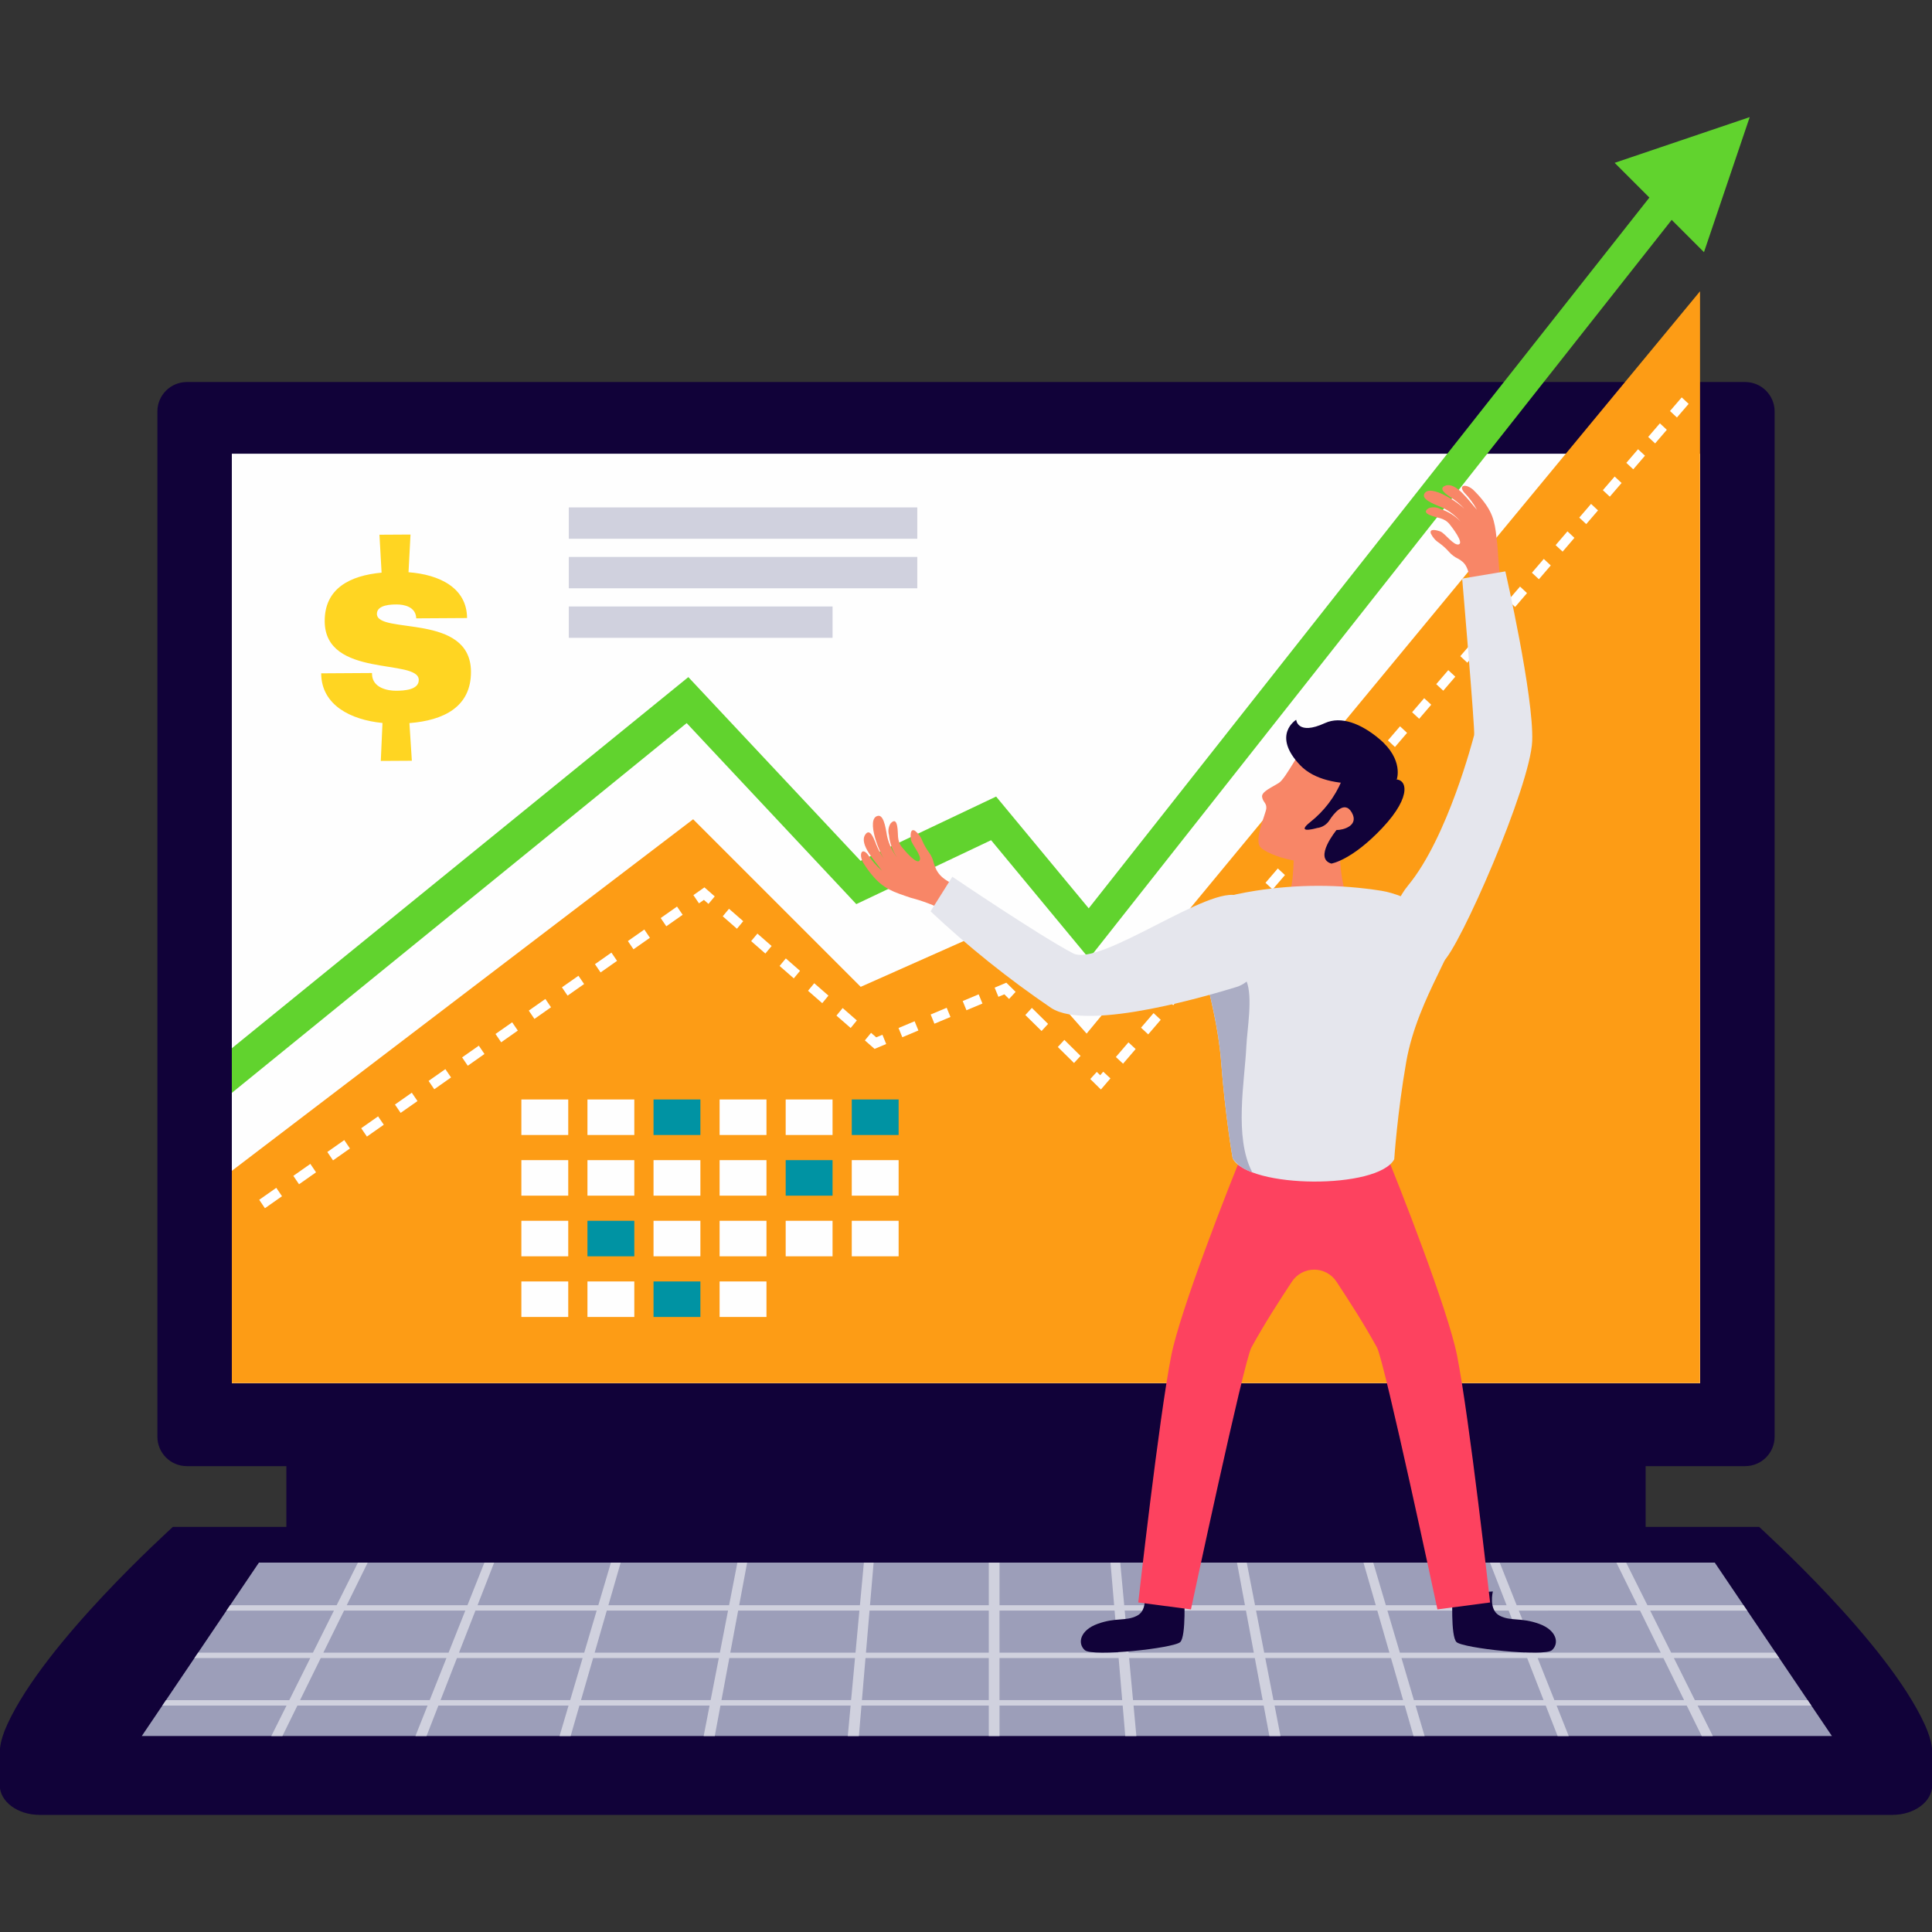 <?xml version="1.0" encoding="UTF-8" standalone="no"?>
<!DOCTYPE svg PUBLIC "-//W3C//DTD SVG 1.1//EN" "http://www.w3.org/Graphics/SVG/1.1/DTD/svg11.dtd">
<svg width="100%" height="100%" viewBox="0 0 400 400" version="1.1" xmlns="http://www.w3.org/2000/svg" xmlns:xlink="http://www.w3.org/1999/xlink" xml:space="preserve" xmlns:serif="http://www.serif.com/" style="fill-rule:evenodd;clip-rule:evenodd;stroke-linejoin:round;stroke-miterlimit:2;">
    <rect x="0" y="0" width="400" height="400" fill="#333333" stroke="none"/>
    <rect id="Mesa-de-trabajo1" serif:id="Mesa de trabajo1" x="0" y="0" width="400" height="400" style="fill:none;"/>
    <g id="Mesa-de-trabajo11" serif:id="Mesa de trabajo1">
        <g id="vector3" transform="matrix(1.525,0,0,1.525,200,200)">
            <g transform="matrix(1,0,0,1,-131.181,-115.248)">
                <clipPath id="_clip1">
                    <rect x="0" y="0" width="262.363" height="230.496"/>
                </clipPath>
                <g clip-path="url(#_clip1)">
                    <g id="vector31" serif:id="vector3" transform="matrix(1,0,0,1,-418.051,-136.843)">
                        <g id="Grupo_1795" transform="matrix(1,0,0,1,418.051,136.843)">
                            <g id="Grupo_1780" transform="matrix(1,0,0,1,0,35.967)">
                                <g id="Rectángulo_401" transform="matrix(1,0,0,1,38.911,128.647)">
                                    <rect x="0" y="0" width="184.541" height="27.097" style="fill:rgb(17,2,57);"/>
                                </g>
                                <g id="Rectángulo_402" transform="matrix(1,0,0,1,21.401,0)">
                                    <path d="M219.561,3.995C219.561,1.79 217.771,0 215.566,0L3.995,0C1.79,0 0,1.79 0,3.995L0,143.186C0,145.391 1.79,147.181 3.995,147.181L215.566,147.181C217.771,147.181 219.561,145.391 219.561,143.186L219.561,3.995Z" style="fill:rgb(17,2,57);"/>
                                </g>
                                <g id="Rectángulo_403" transform="matrix(1,0,0,1,31.51,9.751)">
                                    <rect x="0" y="0" width="199.343" height="126.155" style="fill:rgb(254,254,254);"/>
                                </g>
                                <g id="Grupo_1779" transform="matrix(1,0,0,1,0,155.434)">
                                    <g id="Grupo_1778">
                                        <g id="Trazado_3538" transform="matrix(1,0,0,1,-418.051,-184.32)">
                                            <path d="M418.051,215.361L418.051,219.387C418.051,221.611 420.473,223.415 423.465,223.415L675,223.415C677.989,223.415 680.411,221.615 680.411,219.387L680.411,215.361L418.051,215.361Z" style="fill:rgb(17,2,57);fill-rule:nonzero;"/>
                                        </g>
                                        <g id="Trazado_3539" transform="matrix(1,0,0,1,-418.051,-204.404)">
                                            <path d="M656.917,204.4L441.548,204.4C441.182,204.788 424.255,219.942 419.082,231.2C416.872,236.013 418.317,238.546 422.434,238.546L676.034,238.546C680.148,238.546 681.592,236.013 679.383,231.2C674.213,219.944 657.283,204.791 656.917,204.4Z" style="fill:rgb(17,2,57);fill-rule:nonzero;"/>
                                        </g>
                                        <g id="Trazado_3540" transform="matrix(1,0,0,1,-405.573,-201.268)">
                                            <path d="M654.311,229.654L424.858,229.654L440.758,206.114L638.41,206.114L654.311,229.654Z" style="fill:rgb(156,158,185);fill-rule:nonzero;"/>
                                        </g>
                                        <g transform="matrix(1,0,0,1,-403.768,-201.268)">
                                            <g id="Grupo_1777">
                                                <g id="Grupo_1776">
                                                    <g id="Grupo_1775">
                                                        <g id="Grupo_1774">
                                                            <path id="Trazado_3541" d="M649.713,225.524L649.213,224.787L633.905,224.787L631.055,219.076L645.355,219.076L644.855,218.339L630.687,218.339L627.834,212.628L641,212.628L640.5,211.894L627.46,211.894L624.573,206.115L623.25,206.115L626.092,211.894L609.708,211.894L607.408,206.115L606.085,206.115L608.34,211.894L591.948,211.894L590.237,206.115L588.914,206.115L590.58,211.894L574.188,211.894L573.063,206.115L571.74,206.115L572.819,211.894L556.428,211.894L555.89,206.115L554.567,206.115L555.06,211.894L539.5,211.894L539.5,206.115L538.044,206.115L538.044,211.894L521.916,211.894L522.409,206.115L521.086,206.115L520.548,211.894L504.156,211.894L505.235,206.115L503.912,206.115L502.787,211.894L486.4,211.894L488.066,206.115L486.743,206.115L485.032,211.894L468.636,211.894L470.888,206.115L469.565,206.115L467.265,211.894L450.876,211.894L453.718,206.115L452.395,206.115L449.508,211.894L435.05,211.894L434.55,212.628L449.137,212.628L446.287,218.339L430.7,218.339L430.2,219.076L445.923,219.076L443.073,224.787L426.342,224.787L425.842,225.524L442.7,225.524L440.638,229.655L442.145,229.655L444.176,225.524L461.846,225.524L460.203,229.655L461.71,229.655L463.319,225.524L480.989,225.524L479.768,229.655L481.275,229.655L482.465,225.524L500.135,225.524L499.335,229.655L500.842,229.655L501.613,225.524L519.282,225.524L518.9,229.655L520.407,229.655L520.758,225.524L538.042,225.524L538.042,229.655L539.5,229.655L539.5,225.524L556.221,225.524L556.572,229.655L558.079,229.655L557.696,225.524L575.366,225.524L576.137,229.655L577.644,229.655L576.844,225.524L594.514,225.524L595.704,229.655L597.211,229.655L595.987,225.524L613.657,225.524L615.269,229.655L616.776,229.655L615.133,225.524L632.8,225.524L634.831,229.655L636.338,229.655L634.276,225.524L649.713,225.524ZM468.349,212.624L484.809,212.624L483.118,218.335L466.118,218.335L468.349,212.624ZM450.512,212.624L466.975,212.624L464.703,218.335L447.703,218.335L450.512,212.624ZM462.139,224.783L444.539,224.783L447.347,219.072L464.413,219.072L462.139,224.783ZM481.211,224.783L463.611,224.783L465.838,219.072L482.9,219.072L481.211,224.783ZM500.28,224.783L482.68,224.783L484.326,219.072L501.392,219.072L500.28,224.783ZM501.535,218.335L484.535,218.335L486.181,212.624L502.644,212.624L501.535,218.335ZM519.349,224.783L501.749,224.783L502.817,219.072L519.88,219.072L519.349,224.783ZM519.949,218.335L502.949,218.335L504.017,212.624L520.477,212.624L519.949,218.335ZM538.041,224.783L520.82,224.783L521.304,219.072L538.041,219.072L538.041,224.783ZM538.041,218.335L521.367,218.335L521.854,212.624L538.042,212.624L538.041,218.335ZM539.497,212.624L555.121,212.624L555.608,218.335L539.5,218.335L539.497,212.624ZM539.497,224.783L539.497,219.072L555.671,219.072L556.155,224.783L539.497,224.783ZM626.459,212.624L629.266,218.335L612.266,218.335L610,212.628L626.459,212.624ZM608.625,212.624L610.852,218.335L593.852,218.335L592.161,212.624L608.625,212.624ZM556.495,212.624L572.955,212.624L574.023,218.335L557.023,218.335L556.495,212.624ZM557.625,224.783L557.092,219.072L574.16,219.072L575.225,224.783L557.625,224.783ZM574.325,212.624L590.788,212.624L592.434,218.335L575.434,218.335L574.325,212.624ZM576.69,224.783L575.58,219.072L592.646,219.072L594.292,224.783L576.69,224.783ZM595.759,224.783L594.071,219.072L611.134,219.072L613.361,224.783L595.759,224.783ZM614.831,224.783L612.559,219.072L629.63,219.072L632.438,224.783L614.831,224.783Z" style="fill:rgb(208,209,222);fill-rule:nonzero;"/>
                                                        </g>
                                                    </g>
                                                </g>
                                            </g>
                                        </g>
                                    </g>
                                    <g id="Trazado_3542" transform="matrix(1,0,0,1,-340.384,-182.313)">
                                        <path d="M482.709,216.456L460.422,216.456C460.411,217.02 460.609,217.569 460.977,217.997C461.208,218.206 461.51,218.318 461.821,218.311L481.31,218.311C481.621,218.319 481.923,218.206 482.154,217.997C482.522,217.569 482.72,217.02 482.709,216.456Z" style="fill:rgb(17,2,57);fill-rule:nonzero;"/>
                                    </g>
                                </g>
                            </g>
                            <g id="Rectángulo_404" transform="matrix(1,0,0,1,31.51,45.728)">
                                <rect x="0" y="0" width="199.328" height="126.144" style="fill:rgb(254,254,254);"/>
                            </g>
                            <g id="Trazado_3543" transform="matrix(1,0,0,1,-397.664,-121.545)">
                                <path d="M532.538,231.622L514.551,239.622L491.8,216.872L429.173,264.6L429.173,293.422L628.5,293.422L628.5,145.189L545.22,245.971L532.538,231.622Z" style="fill:rgb(253,156,21);fill-rule:nonzero;"/>
                            </g>
                            <g id="Grupo_1781" transform="matrix(1,0,0,1,70.817,133.369)">
                                <rect id="Rectángulo_405" x="0" y="0" width="6.362" height="4.823" style="fill:rgb(254,254,254);"/>
                                <g id="Rectángulo_406" transform="matrix(1,0,0,1,8.971,0)">
                                    <rect x="0" y="0" width="6.362" height="4.823" style="fill:rgb(254,254,254);"/>
                                </g>
                                <g id="Rectángulo_407" transform="matrix(1,0,0,1,17.942,0)">
                                    <rect x="0" y="0" width="6.362" height="4.823" style="fill:rgb(0,147,163);"/>
                                </g>
                                <g id="Rectángulo_408" transform="matrix(1,0,0,1,26.913,0)">
                                    <rect x="0" y="0" width="6.362" height="4.823" style="fill:rgb(254,254,254);"/>
                                </g>
                                <g id="Rectángulo_409" transform="matrix(1,0,0,1,35.884,0)">
                                    <rect x="0" y="0" width="6.362" height="4.823" style="fill:rgb(254,254,254);"/>
                                </g>
                                <g id="Rectángulo_410" transform="matrix(1,0,0,1,44.855,0)">
                                    <rect x="0" y="0" width="6.362" height="4.823" style="fill:rgb(0,147,163);"/>
                                </g>
                                <g id="Rectángulo_411" transform="matrix(1,0,0,1,0,8.235)">
                                    <rect x="0" y="0" width="6.362" height="4.823" style="fill:rgb(254,254,254);"/>
                                </g>
                                <g id="Rectángulo_412" transform="matrix(1,0,0,1,8.971,8.235)">
                                    <rect x="0" y="0" width="6.362" height="4.823" style="fill:rgb(254,254,254);"/>
                                </g>
                                <g id="Rectángulo_413" transform="matrix(1,0,0,1,17.942,8.235)">
                                    <rect x="0" y="0" width="6.362" height="4.823" style="fill:rgb(254,254,254);"/>
                                </g>
                                <g id="Rectángulo_414" transform="matrix(1,0,0,1,26.913,8.235)">
                                    <rect x="0" y="0" width="6.362" height="4.823" style="fill:rgb(254,254,254);"/>
                                </g>
                                <g id="Rectángulo_415" transform="matrix(1,0,0,1,35.884,8.235)">
                                    <rect x="0" y="0" width="6.362" height="4.823" style="fill:rgb(0,147,163);"/>
                                </g>
                                <g id="Rectángulo_416" transform="matrix(1,0,0,1,44.855,8.235)">
                                    <rect x="0" y="0" width="6.362" height="4.823" style="fill:rgb(254,254,254);"/>
                                </g>
                                <g id="Rectángulo_417" transform="matrix(1,0,0,1,0,16.47)">
                                    <rect x="0" y="0" width="6.362" height="4.823" style="fill:rgb(254,254,254);"/>
                                </g>
                                <g id="Rectángulo_418" transform="matrix(1,0,0,1,8.971,16.47)">
                                    <rect x="0" y="0" width="6.362" height="4.823" style="fill:rgb(0,147,163);"/>
                                </g>
                                <g id="Rectángulo_419" transform="matrix(1,0,0,1,17.942,16.47)">
                                    <rect x="0" y="0" width="6.362" height="4.823" style="fill:rgb(254,254,254);"/>
                                </g>
                                <g id="Rectángulo_420" transform="matrix(1,0,0,1,26.913,16.47)">
                                    <rect x="0" y="0" width="6.362" height="4.823" style="fill:rgb(254,254,254);"/>
                                </g>
                                <g id="Rectángulo_421" transform="matrix(1,0,0,1,35.884,16.47)">
                                    <rect x="0" y="0" width="6.362" height="4.823" style="fill:rgb(254,254,254);"/>
                                </g>
                                <g id="Rectángulo_422" transform="matrix(1,0,0,1,44.855,16.47)">
                                    <rect x="0" y="0" width="6.362" height="4.823" style="fill:rgb(254,254,254);"/>
                                </g>
                                <g id="Rectángulo_423" transform="matrix(1,0,0,1,0,24.705)">
                                    <rect x="0" y="0" width="6.362" height="4.823" style="fill:rgb(254,254,254);"/>
                                </g>
                                <g id="Rectángulo_424" transform="matrix(1,0,0,1,8.971,24.705)">
                                    <rect x="0" y="0" width="6.362" height="4.823" style="fill:rgb(254,254,254);"/>
                                </g>
                                <g id="Rectángulo_425" transform="matrix(1,0,0,1,17.942,24.705)">
                                    <rect x="0" y="0" width="6.362" height="4.823" style="fill:rgb(0,147,163);"/>
                                </g>
                                <g id="Rectángulo_426" transform="matrix(1,0,0,1,26.913,24.705)">
                                    <rect x="0" y="0" width="6.362" height="4.823" style="fill:rgb(254,254,254);"/>
                                </g>
                            </g>
                            <g id="Grupo_1791" transform="matrix(1,0,0,1,35.226,38.056)">
                                <g transform="matrix(1,0,0,1,-365.884,-98.864)">
                                    <g id="Grupo_1782">
                                        <path id="Trazado_3544" d="M467.686,180.532L467.048,179.9L466.239,180.239L465.727,178.991L467.314,178.323L468.576,179.568L467.686,180.532Z" style="fill:white;fill-rule:nonzero;"/>
                                    </g>
                                </g>
                                <g transform="matrix(1,0,0,1,-374.327,-97.844)">
                                    <g id="Grupo_1783">
                                        <path id="Trazado_3545" d="M461.635,184.708L461.122,183.453L463.306,182.538L463.819,183.79L461.635,184.708ZM465.995,182.872L465.485,181.62L467.661,180.708L468.174,181.957L465.995,182.872ZM470.344,181.042L469.834,179.793L472.004,178.881L472.514,180.133L470.344,181.042Z" style="fill:white;fill-rule:nonzero;"/>
                                    </g>
                                </g>
                                <g transform="matrix(1,0,0,1,-377.284,-94.46)">
                                    <g id="Grupo_1784">
                                        <path id="Trazado_3546" d="M460.827,182.907L459.509,181.753L460.35,180.726L461.05,181.339L461.893,180.986L462.404,182.242L460.827,182.907Z" style="fill:white;fill-rule:nonzero;"/>
                                    </g>
                                </g>
                                <g transform="matrix(1,0,0,1,-389.772,-105.356)">
                                    <g id="Grupo_1785">
                                        <path id="Trazado_3547" d="M470.068,190.964L468.139,189.281L468.983,188.255L470.909,189.938L470.068,190.964ZM466.209,187.596L464.28,185.91L465.124,184.887L467.053,186.57L466.209,187.596ZM462.348,184.228L460.419,182.542L461.266,181.519L463.192,183.205L462.348,184.228ZM458.487,180.857L456.558,179.171L457.408,178.151L459.337,179.834L458.487,180.857ZM454.628,177.489L452.7,175.8L453.55,174.78L455.482,176.463L454.628,177.489Z" style="fill:white;fill-rule:nonzero;"/>
                                    </g>
                                </g>
                                <g transform="matrix(1,0,0,1,-392.347,-107.24)">
                                    <g id="Grupo_1786">
                                        <path id="Trazado_3548" d="M453.341,176L452.719,175.457L452.049,175.925L451.291,174.808L452.791,173.757L454.191,174.982L453.341,176Z" style="fill:white;fill-rule:nonzero;"/>
                                    </g>
                                </g>
                                <g transform="matrix(1,0,0,1,-430.485,-105.552)">
                                    <g id="Grupo_1787">
                                        <path id="Trazado_3549" d="M431.261,215.629L430.485,214.485L432.802,212.859L433.578,214.001L431.261,215.629ZM435.89,212.377L435.117,211.235L437.426,209.612L438.2,210.754L435.89,212.377ZM440.505,209.133L439.731,207.994L442.031,206.379L442.804,207.518L440.505,209.133ZM445.105,205.903L444.332,204.767L446.624,203.158L447.397,204.294L445.105,205.903ZM449.683,202.685L448.912,201.552L451.198,199.946L451.971,201.082L449.683,202.685ZM454.25,199.478L453.479,198.345L455.757,196.745L456.528,197.875L454.25,199.478ZM458.8,196.285L458.029,195.152L460.298,193.56L461.066,194.69L458.8,196.285ZM463.333,193.101L462.565,191.971L464.826,190.387L465.594,191.512L463.333,193.101ZM467.849,189.928L467.081,188.8L469.333,187.219L470.101,188.347L467.849,189.928ZM472.349,186.766L471.581,185.641L473.825,184.069L474.593,185.191L472.349,186.766ZM476.831,183.616L476.066,182.494L478.301,180.925L479.066,182.047L476.831,183.616ZM481.296,180.477L480.537,179.358L482.767,177.794L483.529,178.913L481.296,180.477ZM485.752,177.352L484.99,176.233L487.208,174.675L487.973,175.791L485.752,177.352Z" style="fill:white;fill-rule:nonzero;"/>
                                    </g>
                                </g>
                                <g transform="matrix(1,0,0,1,-355.236,-150.276)">
                                    <g id="Grupo_1788">
                                        <path id="Trazado_3550" d="M472.514,240.731L471.537,239.822L473.245,237.833L474.222,238.742L472.514,240.731ZM475.928,236.753L474.953,235.844L476.653,233.864L477.628,234.771L475.928,236.753ZM479.328,232.79L478.353,231.883L480.053,229.906L481.028,230.813L479.328,232.79ZM482.719,228.841L481.747,227.934L483.438,225.965L484.41,226.872L482.719,228.841ZM486.099,224.903L485.127,224.003L486.813,222.043L487.782,222.943L486.099,224.903ZM489.465,220.982L488.496,220.082L490.176,218.127L491.145,219.027L489.465,220.982ZM492.819,217.072L491.853,216.172L493.525,214.223L494.494,215.123L492.819,217.072ZM496.162,213.172L495.196,212.272L496.865,210.331L497.831,211.231L496.162,213.172ZM499.5,209.3L498.537,208.4L500.2,206.462L501.163,207.362L499.5,209.3ZM502.82,205.43L501.857,204.538L503.514,202.609L504.477,203.501L502.82,205.43ZM506.129,201.577L505.169,200.685L506.821,198.761L507.779,199.653L506.129,201.577ZM509.429,197.735L508.469,196.843L510.115,194.928L511.072,195.818L509.429,197.735ZM512.715,193.905L511.757,193.015L513.395,191.108L514.353,191.995L512.715,193.905ZM515.987,190.092L515.032,189.202L516.667,187.302L517.622,188.189L515.987,190.092ZM519.253,186.292L518.298,185.402L519.927,183.51L520.879,184.397L519.253,186.292ZM522.5,182.5L521.548,181.613L523.168,179.723L524.12,180.61L522.5,182.5ZM525.741,178.724L524.789,177.837L526.407,175.956L527.356,176.843L525.741,178.724ZM528.971,174.962L528.022,174.078L529.631,172.202L530.58,173.086L528.971,174.962ZM532.189,171.211L531.24,170.33L532.846,168.46L533.792,169.341L532.189,171.211ZM535.396,167.474L534.45,166.593L536.05,164.732L536.996,165.613L535.396,167.474ZM538.596,163.751L537.653,162.87L539.253,161.014L540.196,161.892L538.596,163.751ZM541.783,160.037L540.84,159.159L542.429,157.309L543.372,158.187L541.783,160.037ZM544.749,156.521L543.806,155.643L545.395,153.793L546.338,154.671L544.749,156.521ZM547.711,153L546.768,152.122L548.357,150.272L549.3,151.15L547.711,153Z" style="fill:white;fill-rule:nonzero;"/>
                                    </g>
                                </g>
                                <g transform="matrix(1,0,0,1,-357.484,-91.047)">
                                    <g id="Grupo_1789">
                                        <path id="Trazado_3551" d="M471.754,185.006L470.311,183.584L471.196,182.615L471.658,183.07L472.07,182.589L473.049,183.498L471.754,185.006Z" style="fill:white;fill-rule:nonzero;"/>
                                    </g>
                                </g>
                                <g transform="matrix(1,0,0,1,-363.191,-96.653)">
                                    <g id="Grupo_1790">
                                        <path id="Trazado_3552" d="M473.812,187.015L471.612,184.842L472.499,183.876L474.699,186.049L473.812,187.015ZM469.404,182.669L467.2,180.5L468.09,179.534L470.29,181.707L469.404,182.669Z" style="fill:white;fill-rule:nonzero;"/>
                                    </g>
                                </g>
                            </g>
                            <g id="Grupo_1793" transform="matrix(1,0,0,1,31.509,0)">
                                <g transform="matrix(1,0,0,1,-429.173,-131.073)">
                                    <g id="Grupo_1792">
                                        <path id="Trazado_3553" d="M623.206,139.991L545.506,238.491L532.933,223.317L514.533,232.048L491.148,207.1L429.173,257.488L429.173,263.545L490.921,213.345L513.951,237.919L532.251,229.241L545.551,245.301L626.187,143.08C625.127,142.117 624.131,141.085 623.206,139.991Z" style="fill:rgb(97,211,46);fill-rule:nonzero;"/>
                                    </g>
                                </g>
                                <g id="Trazado_3554" transform="matrix(1,0,0,1,-307.704,-136.843)">
                                    <path d="M513.775,136.843L495.44,143.051L507.567,155.178L513.775,136.843Z" style="fill:rgb(97,211,46);fill-rule:nonzero;"/>
                                </g>
                            </g>
                            <g transform="matrix(1,0,0,1,-389.819,-100.174)">
                                <g id="Grupo_1794">
                                    <path id="Trazado_3555" d="M445.315,161.964C449.457,162.273 453.236,164.043 453.262,168.182L446.362,168.224C446.317,166.657 444.71,166.332 443.702,166.337C443.067,166.337 441.016,166.351 441.022,167.62C441.039,170.456 453.748,167.433 453.793,175.456C453.821,180.269 450.065,182.082 445.438,182.445L445.767,187.556L441.551,187.581L441.78,182.428C437.488,182.006 433.48,180.017 433.457,175.688L440.357,175.645L440.357,175.795C440.405,177.695 442.536,178.059 443.618,178.053C444.663,178.047 446.718,177.959 446.706,176.58C446.689,173.631 433.98,176.393 433.935,168.631C433.91,164.155 437.369,162.415 441.658,162.019L441.369,156.871L445.584,156.846L445.315,161.964Z" style="fill:rgb(255,213,34);fill-rule:nonzero;"/>
                                </g>
                            </g>
                        </g>
                        <g id="Grupo_1796" transform="matrix(1,0,0,1,534.972,186.813)">
                            <g id="Trazado_3556" transform="matrix(1,0,0,1,-440.008,-57.305)">
                                <path d="M483.892,207.918C483.892,207.918 484.178,213.53 483.362,214.363C482.546,215.196 471.432,216.408 470.393,215.463C469.354,214.518 469.781,212.752 472.121,211.902C474.628,210.987 475.94,211.585 477.492,210.791C479.044,209.997 478.421,207.496 478.421,207.496L483.892,207.918Z" style="fill:rgb(17,2,57);fill-rule:nonzero;"/>
                            </g>
                            <g id="Trazado_3557" transform="matrix(1,0,0,1,-407.386,-57.305)">
                                <path d="M487.705,207.918C487.705,207.918 487.416,213.53 488.232,214.363C489.048,215.196 500.162,216.408 501.202,215.463C502.242,214.518 501.814,212.752 499.477,211.902C496.967,210.987 495.655,211.585 494.103,210.791C492.551,209.997 493.174,207.496 493.174,207.496L487.705,207.918Z" style="fill:rgb(17,2,57);fill-rule:nonzero;"/>
                            </g>
                            <g id="Trazado_3558" transform="matrix(1,0,0,1,-434.964,-99.358)">
                                <path d="M515.89,217.508C514.678,211.397 508.167,194.708 505.753,188.923C504.784,188.594 503.722,188.271 502.645,187.96C502.926,186.66 503.115,185.535 503.325,184.555C501.435,185.055 499.425,185.297 497.396,185.94C497.121,186.028 496.812,186.121 496.496,186.218C496.173,186.118 495.864,186.028 495.589,185.94C493.558,185.297 491.552,185.056 489.662,184.555C489.869,185.535 490.062,186.655 490.342,187.96C489.265,188.272 488.203,188.595 487.231,188.923C484.82,194.711 478.307,211.397 477.094,217.508C475.417,225.967 472.612,251.045 472.612,251.045L479.763,251.986C479.763,251.986 486.945,218.296 487.97,216.432C489.811,213.083 491.741,210.12 493.463,207.5C494.131,206.477 495.273,205.859 496.495,205.859C497.716,205.859 498.858,206.477 499.526,207.5C501.246,210.121 503.178,213.084 505.019,216.432C506.045,218.296 513.226,251.986 513.226,251.986L520.376,251.045C520.376,251.045 517.57,225.967 515.89,217.508Z" style="fill:rgb(253,66,95);fill-rule:nonzero;"/>
                            </g>
                            <g id="Trazado_3559" transform="matrix(1,0,0,1,-409.876,-154.481)">
                                <path d="M492.773,168.385C492.351,165.485 491.917,165.031 490.943,164.461C490.475,164.242 490.057,163.928 489.716,163.54C489.326,163.096 488.888,162.697 488.41,162.35C487.907,162.035 487.504,161.584 487.246,161.05C487.019,160.35 487.934,160.55 488.524,160.761C489.167,160.993 490.371,162.761 491.051,162.515C491.731,162.269 490.133,160.215 489.81,159.807C489.042,158.852 488.133,158.98 487.11,158.541C486.515,158.283 486.322,157.983 486.966,157.6C487.483,157.412 488.056,157.453 488.541,157.713C489.583,158.046 490.526,158.632 491.286,159.418C490.618,158.648 489.804,158.017 488.892,157.562C488.376,157.298 485.985,156.562 486.328,155.718C487.014,154.018 491.663,157.218 492.17,158.118C491.526,157.319 490.751,156.635 489.878,156.095C489.385,155.744 488.187,154.965 489.192,154.56C490.679,153.96 492.478,156.722 493.501,157.809C493.032,156.956 492.45,156.171 491.77,155.475C490.951,154.475 491.97,154.223 492.985,155.098C493.451,155.548 493.887,156.027 494.291,156.534C495.912,158.579 495.974,159.951 496.26,162.444C496.36,163.344 496.387,164.801 496.682,167.41C496.855,168.917 494.028,168.144 492.773,168.385Z" style="fill:rgb(248,134,103);fill-rule:nonzero;"/>
                            </g>
                            <g id="Trazado_3560" transform="matrix(1,0,0,1,-459.322,-125.441)">
                                <path d="M472.632,179.913C469.887,178.882 469.547,177.78 469.198,176.706C469.084,176.2 468.867,175.724 468.561,175.306C468.211,174.83 467.915,174.317 467.677,173.776C467.478,173.218 467.125,172.728 466.66,172.362C466.028,171.991 466.02,172.926 466.102,173.549C466.193,174.226 467.66,175.779 467.278,176.393C466.896,177.007 465.224,175.002 464.898,174.6C464.127,173.645 464.447,172.784 464.235,171.7C464.11,171.063 463.858,170.81 463.348,171.357C463.053,171.821 462.971,172.389 463.121,172.918C463.224,174.007 463.594,175.055 464.2,175.966C463.59,175.148 463.148,174.218 462.9,173.229C462.753,172.671 462.546,170.178 461.648,170.329C459.841,170.635 461.974,175.862 462.748,176.55C462.105,175.75 461.603,174.846 461.261,173.878C461.023,173.323 460.519,171.978 459.907,172.878C459.007,174.201 461.318,176.547 462.162,177.778C461.428,177.138 460.786,176.4 460.253,175.585C459.453,174.574 458.987,175.511 459.624,176.693C459.963,177.246 460.339,177.775 460.749,178.277C462.401,180.297 463.726,180.651 466.101,181.464C467.683,181.874 469.215,182.454 470.673,183.192C472.026,183.859 472.128,181.088 472.632,179.913Z" style="fill:rgb(248,134,103);fill-rule:nonzero;"/>
                            </g>
                            <g id="Trazado_3561" transform="matrix(1,0,0,1,-422.166,-122.835)">
                                <path d="M487.218,171.871C485.675,172.161 484.099,172.237 482.535,172.098C481.976,172.049 481.425,171.931 480.895,171.747C480.963,173.696 480.963,178.218 479.595,180.07C479.595,180.07 480.082,182.254 484.063,182.311C488.044,182.368 488.536,180.07 488.536,180.07C487.536,177.457 487.088,174.666 487.218,171.871Z" style="fill:rgb(248,134,103);fill-rule:nonzero;"/>
                            </g>
                            <g id="Trazado_3562" transform="matrix(1,0,0,1,-430.055,-119.288)">
                                <path d="M510.425,179.338C509.34,177.953 504.192,174.904 500.705,174.352C495.04,173.457 489.27,173.457 483.605,174.352C480.118,174.904 476.65,175.788 475.565,177.171C474.205,178.908 478.273,188.642 478.95,197.571C479.511,204.976 480.52,210.699 480.52,210.699C482.755,214.799 500.22,214.915 502.453,210.809C502.453,210.809 502.875,204.48 504.085,197.57C505.663,188.577 511.8,181.1 510.425,179.338Z" style="fill:rgb(229,230,237);fill-rule:nonzero;"/>
                            </g>
                            <g id="Trazado_3563" transform="matrix(1,0,0,1,-429.839,-114.66)">
                                <path d="M482.157,190.887C482.268,188.487 483.064,184.178 482.177,181.974C480.911,178.827 478.052,177.645 475.406,176.206C476.196,180.235 478.267,186.756 478.735,192.946C479.296,200.351 480.305,206.074 480.305,206.074C480.955,206.968 481.888,207.617 482.951,207.918C480.469,203.168 481.936,195.572 482.157,190.887Z" style="fill:rgb(171,173,196);fill-rule:nonzero;"/>
                            </g>
                            <g id="Trazado_3564" transform="matrix(1,0,0,1,-424.41,-132.262)">
                                <path d="M494.825,170.452C494.825,170.452 486.572,165.599 485.325,166.792C484.078,167.985 482.118,172.047 481.169,172.665C480.22,173.283 478.738,173.872 478.869,174.603C479,175.334 479.481,175.382 479.441,176.119C479.401,176.856 477.73,180.371 478.641,181.411C479.552,182.451 485.551,184.74 489.154,182.343C492.757,179.946 498.887,172.625 494.825,170.452Z" style="fill:rgb(248,134,103);fill-rule:nonzero;"/>
                            </g>
                            <g id="Trazado_3565" transform="matrix(1,0,0,1,-419.848,-128.638)">
                                <path d="M492.081,168.613L485.132,168.724C484.208,170.936 482.737,172.878 480.857,174.367C478.977,175.856 481.024,175.393 481.767,175.183C482.467,175.103 483.094,174.707 483.467,174.109C483.967,173.327 485.467,171.301 486.484,173.081C487.501,174.861 485.325,175.469 484.41,175.455C484.41,175.455 481.246,179.291 483.71,180.011C483.71,180.011 486.455,179.603 490.637,175.164C494.819,170.725 493.957,168.265 492.081,168.613Z" style="fill:rgb(17,2,57);fill-rule:nonzero;"/>
                            </g>
                            <g id="Trazado_3566" transform="matrix(1,0,0,1,-421.968,-133.874)">
                                <path d="M481.056,165.724C481.056,165.724 477.676,167.775 481.589,171.886C485.502,175.997 494.709,173.829 494.709,173.829C494.709,173.829 495.689,171.152 492.361,168.341C489.874,166.241 487.145,165.171 484.953,166.177C481.226,167.891 481.056,165.724 481.056,165.724Z" style="fill:rgb(17,2,57);fill-rule:nonzero;"/>
                            </g>
                            <g id="Trazado_3567" transform="matrix(1,0,0,1,-453.208,-120.088)">
                                <path d="M465.612,173.245L462.657,177.945C467.754,182.731 473.219,187.11 479,191.042C484.085,194.416 501.511,189.019 504.2,188.212C508.044,187.059 510.937,178.92 504.52,175.894C500.763,174.123 485.683,185.58 481.989,183.639C477.363,181.206 465.612,173.245 465.612,173.245Z" style="fill:rgb(229,230,237);fill-rule:nonzero;"/>
                            </g>
                            <g id="Trazado_3568" transform="matrix(1,0,0,1,-412.478,-146.91)">
                                <path d="M494.1,159.592L499.964,158.612C499.964,158.612 503.837,175.548 503.607,181.65C503.377,187.752 493.677,209.918 491.465,211.65C488.805,213.735 481.43,207.715 486.776,201.23C492.122,194.745 495.584,181.376 495.726,180.83C495.868,180.284 494.1,159.592 494.1,159.592Z" style="fill:rgb(229,230,237);fill-rule:nonzero;"/>
                            </g>
                        </g>
                        <g id="Rectángulo_427" transform="matrix(1,0,0,1,495.306,189.832)">
                            <rect x="0" y="0" width="47.312" height="4.255" style="fill:rgb(208,209,222);"/>
                        </g>
                        <g id="Rectángulo_428" transform="matrix(1,0,0,1,495.306,196.557)">
                            <rect x="0" y="0" width="47.312" height="4.255" style="fill:rgb(208,209,222);"/>
                        </g>
                        <g id="Rectángulo_429" transform="matrix(1,0,0,1,495.306,203.281)">
                            <rect x="0" y="0" width="35.808" height="4.255" style="fill:rgb(208,209,222);"/>
                        </g>
                    </g>
                </g>
            </g>
        </g>
    </g>
</svg>
